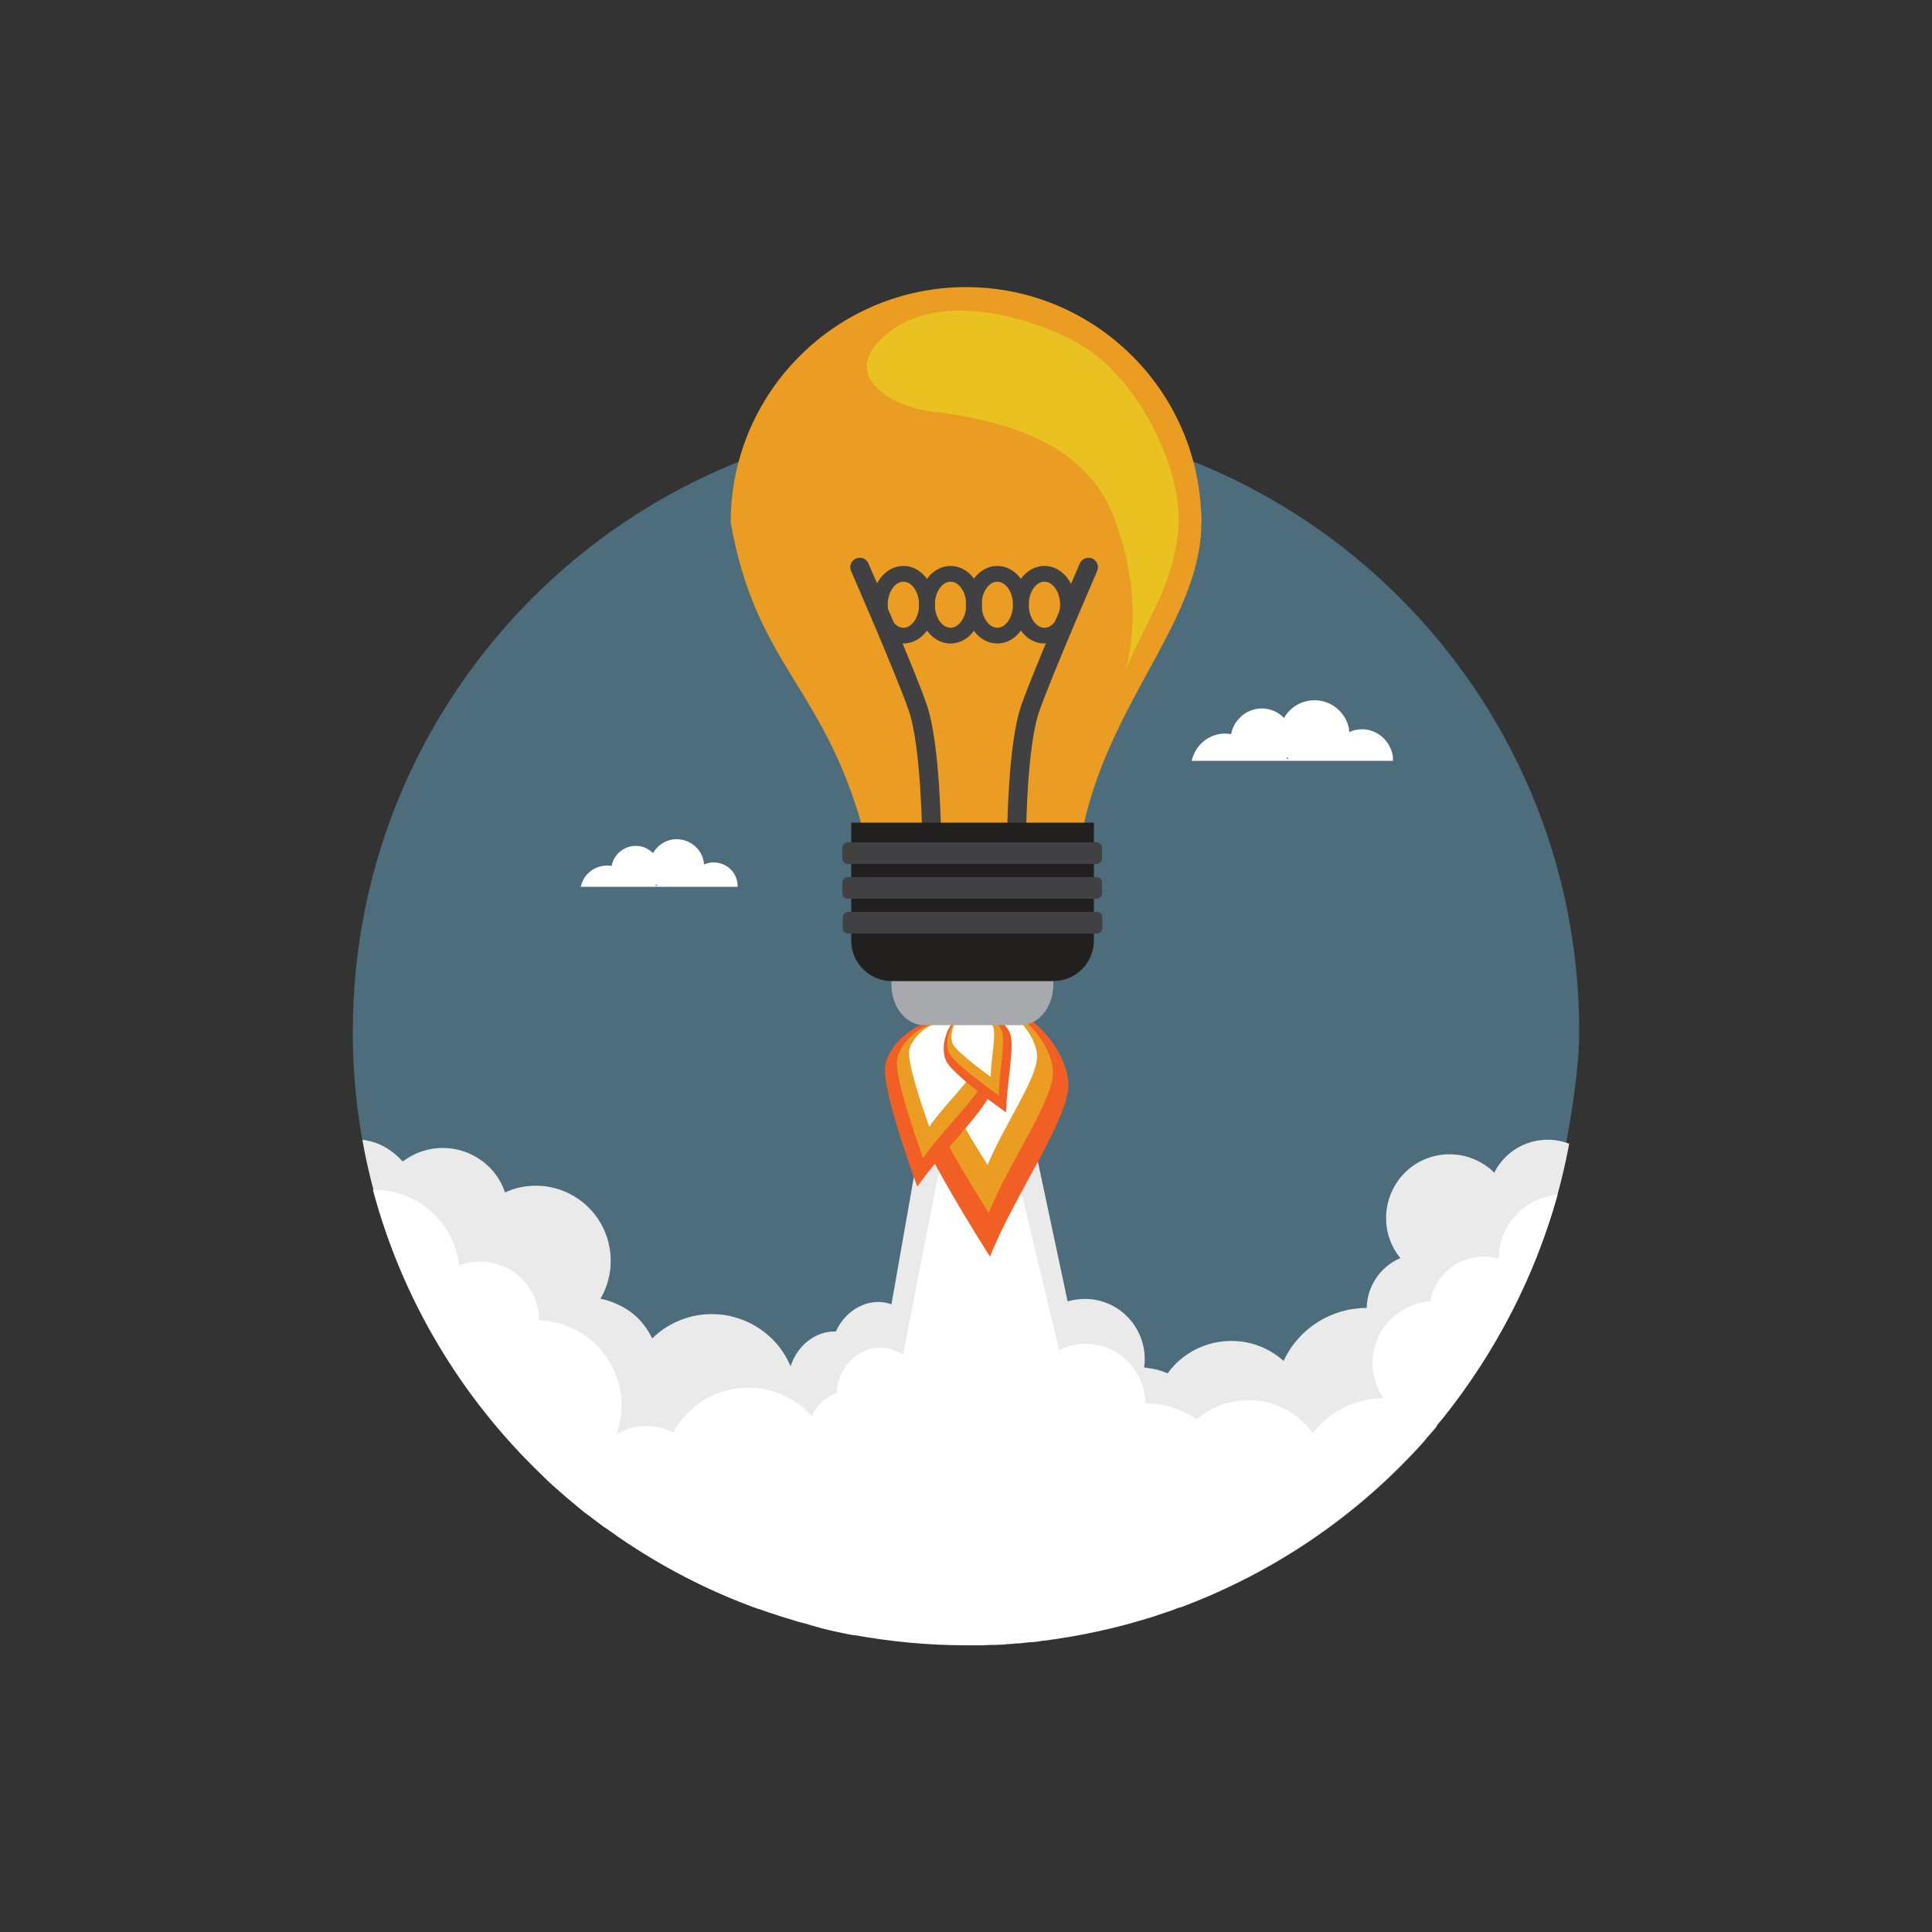 <?xml version="1.0" encoding="utf-8"?>
<!-- Generator: Adobe Illustrator 23.0.3, SVG Export Plug-In . SVG Version: 6.00 Build 0)  -->
<svg version="1.1" id="Camada_1" xmlns="http://www.w3.org/2000/svg" xmlns:xlink="http://www.w3.org/1999/xlink" x="0px" y="0px"
	 viewBox="0 0 500 500" style="enable-background:new 0 0 500 500;" xml:space="preserve">
<rect x="0" y="0" width="500" height="500" fill="#333333" stroke="none"/>
<style type="text/css">
	.st0{fill:#4E6D7C;}
	.st1{fill:#EAEAEA;}
	.st2{fill:#FFFFFF;}
	.st3{fill:#F15F24;}
	.st4{fill:#EB9C23;}
	.st5{fill:none;stroke:#414042;stroke-width:4.9;stroke-linecap:round;stroke-miterlimit:10;}
	.st6{fill:#A7A9AC;}
	.st7{fill:#221F1F;}
	.st8{fill:none;stroke:#414042;stroke-width:4.08;stroke-linecap:round;stroke-miterlimit:10;}
	.st9{fill:#E9C222;}
	.st10{fill:#414042;}
</style>
<title>Asset 4</title>
<g id="Layer_2">
	<g id="Layer_1-2">
		<g id="iniciar">
			<path class="st0" d="M250,108.2c-87.7,0.1-158.8,71.2-158.7,159c0,10.7,1.1,21.3,3.2,31.7c14.8,72.4,80.3,87.4,157,87.4
				c75.8,0,136-16.7,151.5-79.7c2.4-9.9,5.7-27.8,5.7-39.7C408.7,179.2,337.7,108.2,250,108.2z"/>
			<path class="st1" d="M372.7,367.6c0.6-0.8,1.3-1.5,1.9-2.3l1.5-2c0.4-0.6,0.9-1.1,1.3-1.7l0,0c14.5-19.4,24.3-41.8,28.7-65.6
				c-6.4-2.5-13.8-0.4-17.9,5.1c-0.6,0.7-1,1.5-1.5,2.4c-0.5-0.5-1.1-1.1-1.7-1.5c-7.3-5.4-17.5-4-23,3.3
				c-4.5,6.1-4.4,14.4,0.4,20.3c-5.2,2.2-8.6,7.3-8.7,12.9c-9.2,0-17.6,5.3-21.5,13.7c-2.7-2.4-6-4.1-9.6-4.8
				c-7.8-1.5-15.8,1.6-20.4,8c-1.3-0.5-2.7-1-4.1-1.2c-0.7-0.1-1.3-0.2-2-0.3c1.2-8.5-4.7-16.4-13.2-17.6c-2.2-0.3-4.5-0.1-6.6,0.5
				l-14.6-68.6l-19,1.2l-12,68.2l-0.4-0.2c-5.5-1.7-11.4,1.5-14,7.2c-5-0.2-9.9,3.4-11.7,9c-4.7-11.2-17.7-16.5-28.9-11.8
				c-2.6,1.1-4.9,2.6-6.9,4.6c-1.7-3.6-4.5-6.6-8.1-8.4c-1.7-0.9-3.4-1.5-5.3-1.9l0.4-0.7c5-9.5,1.4-21.3-8.1-26.3
				c-5.3-2.8-11.6-3-17-0.5c-3-8.9-12.7-13.6-21.6-10.6c-1.8,0.6-3.4,1.5-4.9,2.6c-1.3-1.5-2.9-2.8-4.7-3.8c-1.8-1-3.7-1.6-5.7-1.8
				c4.5,25.4,15.3,49.4,31.2,69.7l0,0l0.7,0.9l1.9,2.3c0.5,0.6,1,1.2,1.5,1.8c0.2,0.3,0.5,0.6,0.7,0.9l0,0
				c17.8,20.6,40.6,36.4,66.2,45.7c0.3,0,0.6,0,0.9,0c8-0.2,15.1-5,18.2-12.4c1.4,0.2,2.9,0.3,4.3,0.3c11-0.3,20.2-8.3,22.1-19.1
				l2.3-0.1c-1.3,4.9,0.2,10.2,3.8,13.7c-0.5,0.9-0.9,1.8-1.3,2.7c-3,8.4,1.3,17.6,9.7,20.7s17.6-1.3,20.7-9.7
				c1-2.8,1.2-5.8,0.7-8.7l0.2,0.1c5.9,2.1,12.5,0.5,16.7-4.1c2.5,0,5-0.5,7.4-1.3c0,0.1,0,0.2,0,0.3c-1.2,6,0.1,12.3,3.8,17.3
				c24.2-9,45.8-23.7,63-42.9l0,0l0.9-1.1c0.7-0.8,1.3-1.5,2-2.3S372.1,368.3,372.7,367.6z"/>
			<path class="st2" d="M403.1,309.2c-1,0.1-1.9,0.2-2.8,0.5c-7.3,1.9-12.5,8.5-12.4,16.1c-7.5-2.2-15.4,2.2-17.5,9.7
				c-0.1,0.4-0.2,0.9-0.3,1.3c-1,0.1-2,0.2-2.9,0.5c-8.5,2.2-13.7,10.9-11.5,19.4c0.5,1.8,1.2,3.6,2.3,5.1
				c-7.2,0.1-13.9,3.5-18.3,9.1c-6.5-9.2-19.3-11.3-28.4-4.8c-0.5,0.4-1.1,0.8-1.6,1.2c-3.9-2.7-8.6-4.2-13.3-4.1
				c-0.1-8.6-7-15.5-15.6-15.4c-2.3,0-4.6,0.6-6.7,1.6L260,290.5l-14.7,0.9l-11.6,59.2c-2-1.3-4.3-2-6.7-1.8
				c-5.7,0.4-10.1,5.5-10.5,11.7c-2.9,1.1-5.2,3.2-6.4,6c-8.1-9.1-22.1-9.9-31.2-1.7c-1.9,1.7-3.5,3.7-4.7,5.9
				c-4.7-2.4-10.3-2.2-14.7,0.6c4.2-11.5-1.7-24.1-13.2-28.3c-2.2-0.8-4.5-1.2-6.8-1.3c0-8.4-6.8-15.2-15.2-15.2
				c-1.9,0-3.7,0.3-5.5,1c-0.3-2.8-1.2-5.5-2.5-8c-3.9-7.2-11.5-11.7-19.8-11.6c7.5,28.2,22.7,53.7,43.8,73.9l0,0l0.5,0.5l0.1,0.1
				c1.4,1.4,2.9,2.7,4.4,4l0.9,0.8l1.9,1.6l1.1,0.9l1.9,1.6l1.1,0.8c1.3,1,2.7,2,4,3l0.8,0.5l1.9,1.3l0.9,0.7l0,0
				c12.8,8.8,26.8,15.8,41.6,20.5l0,0l0.9,0.3l1.7,0.5l1.3,0.4c0.5,0.2,1,0.3,1.6,0.5l1.6,0.4l1.3,0.4l1.8,0.5l1,0.3l2.1,0.5
				l0.8,0.2l2.4,0.5l0.5,0.1c0.9,0.2,1.8,0.4,2.7,0.5h0.2c9.5,1.7,19.1,2.6,28.7,2.6l0,0c1.1,0,2.2,0,3.3,0h0.9l2.4-0.1l0.9,0
				c0.8,0,1.6-0.1,2.4-0.1l0.8-0.1c0.8,0,1.7-0.1,2.5-0.2l0.7,0l2.7-0.3l0.5,0c1-0.1,1.9-0.2,2.9-0.4h0.3c9.1-1.2,18.1-3.1,26.8-5.8
				l0,0l0.4-0.1c1.5-0.5,3-1,4.5-1.5c0.7-0.2,1.5-0.5,2.2-0.8l2.7-1l2.3-0.9c1-0.4,1.9-0.8,2.9-1.2c1.1-0.5,2.2-1,3.3-1.5l2.1-1l0,0
				c21-9.9,39.5-24.2,54.4-42l0,0c0.3-0.3,0.5-0.6,0.8-0.9l0.6-0.7l0,0C387,350.1,397.2,330.3,403.1,309.2z"/>
			<path class="st2" d="M350.9,188.9c-0.6,0.1-1.2,0.3-1.7,0.6c0-0.3-0.1-0.7-0.1-1c-1-4.9-5.8-8.1-10.7-7.1
				c-2.6,0.5-4.8,2.1-6.1,4.4c-3.1-3.2-8.2-3.3-11.4-0.1c-1.2,1.2-2,2.7-2.3,4.3c-1.1-0.2-2.2-0.2-3.2,0c-3.5,0.7-6.2,3.4-7,6.9
				h52.1c0-0.5,0-1.1-0.1-1.6C359.4,190.8,355.2,188,350.9,188.9C350.9,188.9,350.9,188.9,350.9,188.9z M332.9,196.3l0.2-0.3
				c0.2,0.2,0.4,0.4,0.5,0.6C333.4,196.4,333.1,196.3,332.9,196.3L332.9,196.3z"/>
			<path class="st2" d="M183.6,223.3c-0.5,0.1-0.9,0.2-1.4,0.4c0-0.3-0.1-0.5-0.1-0.8c-0.7-3.8-4.5-6.3-8.3-5.6
				c-2,0.4-3.8,1.7-4.8,3.5c-2.4-2.5-6.4-2.5-8.9-0.1c-0.9,0.9-1.6,2.1-1.8,3.4c-3.7-0.6-7.2,1.7-8,5.4h40.6c0.1-3.4-2.6-6.2-6-6.3
				C184.5,223.2,184,223.2,183.6,223.3z M169.6,229.1l0.2-0.3c0.1,0.2,0.3,0.3,0.4,0.5C170,229.2,169.8,229.1,169.6,229.1
				L169.6,229.1z"/>
			<path class="st3" d="M256.2,325.2c6.3-15.8,20.5-35.7,20.3-44.6s-10.6-21.4-21.9-21.1c-11.4,0.3-21.1,13.1-20.8,22.2
				S256.2,325.2,256.2,325.2z"/>
			<path class="st4" d="M255.9,313.9c5.1-12.9,16.8-29.1,16.6-36.5c-0.2-7.3-8.6-17.5-17.9-17.2c-9.3,0.2-17.2,10.7-17,18.1
				S255.9,313.9,255.9,313.9z"/>
			<path class="st2" d="M255.6,301.5c4-9.9,12.9-22.5,12.8-28.1c-0.1-5.6-6.7-13.5-13.8-13.3c-7.1,0.2-13.3,8.2-13.1,14
				C241.6,279.8,255.6,301.5,255.6,301.5z"/>
			<path class="st3" d="M237.4,307.1c6.4-9.3,18.5-20.2,19.6-26s-3.7-15.4-11.1-16.9s-15.6,5.4-16.8,11.4S237.4,307.1,237.4,307.1z"
				/>
			<path class="st4" d="M238.9,299.7c5.2-7.6,15.1-16.5,16.1-21.2c0.9-4.8-3.1-12.6-9.1-13.8c-6.1-1.2-12.7,4.4-13.7,9.3
				S238.9,299.7,238.9,299.7z"/>
			<path class="st2" d="M240.5,291.6c4-5.9,11.6-12.7,12.4-16.4c0.7-3.7-2.4-9.7-7-10.6s-9.8,3.4-10.6,7.2
				C234.6,275.5,240.5,291.6,240.5,291.6z"/>
			<path class="st3" d="M260.4,287.9c0-7.2,2.4-17.2,0.9-20.7s-7.5-6.7-11.9-4.8s-6.2,8.5-4.6,12C246.2,278,260.4,287.9,260.4,287.9
				z"/>
			<path class="st4" d="M258.5,283.5c0-5.9,1.9-14.1,0.7-16.9c-1.2-2.8-6.2-5.5-9.8-3.9s-5.1,6.9-3.8,9.8S258.5,283.5,258.5,283.5z"
				/>
			<path class="st2" d="M256.4,278.7c0-4.5,1.5-10.8,0.6-13c-1-2.2-4.7-4.2-7.5-3s-3.9,5.3-2.9,7.5S256.4,278.7,256.4,278.7z"/>
			<path class="st4" d="M310.9,135.2c-31.7,42-43.4,5.7-60.9,5.8c-9.2,0.1-15.9,37.8-60.9-5.8c0-33.6,27.3-60.9,60.9-60.9
				S310.9,101.6,310.9,135.2z"/>
			<path class="st4" d="M189.1,135.2c6.7,38,25,42.6,35,82.4c21.7,14.5,20.1,11.1,55.1,2.9c5-36.6,31.7-58.6,31.7-85.2
				C312.6,95.4,194.1,103.2,189.1,135.2z"/>
			<path class="st5" d="M222.5,146.8c0,0,11.6,26.5,15,36.3c3.4,9.8,3.6,33.3,3.6,33.3"/>
			<path class="st5" d="M281.7,146.8c0,0-11.5,26.5-15,36.3c-3.5,9.8-3.6,33.3-3.6,33.3"/>
			<path class="st6" d="M230.7,236v18.8c0,5.8,3.8,10.5,8.4,10.5h25.1c4.6,0,8.4-4.7,8.4-10.5V236H230.7z"/>
			<path class="st7" d="M220.3,212.9v30.5c0,5.8,4.7,10.5,10.5,10.5h41.8c5.8,0,10.5-4.7,10.5-10.5v-30.5H220.3z"/>
			<path class="st8" d="M239.9,156.5c0,4.4-2.7,8-6.1,8s-6.1-3.6-6.1-8c0-4.4,2.7-8,6.1-8S239.9,152.1,239.9,156.5z"/>
			<path class="st8" d="M252.1,156.5c0,4.4-2.7,8-6.1,8s-6.1-3.6-6.1-8c0-4.4,2.7-8,6.1-8S252.1,152.1,252.1,156.5z"/>
			<path class="st8" d="M264.2,156.5c0,4.4-2.7,8-6.1,8c-3.4,0-6.1-3.6-6.1-8c0-4.4,2.7-8,6.1-8
				C261.5,148.5,264.2,152.1,264.2,156.5z"/>
			<path class="st8" d="M276.4,156.5c0,4.4-2.7,8-6.1,8s-6.1-3.6-6.1-8c0-4.4,2.7-8,6.1-8C273.7,148.5,276.4,152.1,276.4,156.5z"/>
			<path class="st9" d="M230.7,85.5c15-11.1,41.8-1.7,51.8,5.6c13.8,10,24,32.2,22.4,46.5s-7.7,21.9-13.3,35.2
				c-2,4.7,6.8-14.4-3.9-40.3c-8-19.3-31.2-24.2-46.6-26C230.3,105.2,215.8,96.5,230.7,85.5z"/>
			<path class="st10" d="M285.2,222.1c0,0.8-0.6,1.5-1.4,1.5h-64.4c-0.8,0-1.4-0.7-1.4-1.5v-2.6c0-0.8,0.6-1.5,1.4-1.5h64.4
				c0.8,0,1.5,0.7,1.4,1.5c0,0,0,0,0,0L285.2,222.1z"/>
			<path class="st10" d="M285.2,231.1c0,0.8-0.6,1.5-1.4,1.5c0,0,0,0,0,0h-64.4c-0.8,0-1.5-0.7-1.4-1.5c0,0,0,0,0,0v-2.6
				c0-0.8,0.6-1.5,1.4-1.5c0,0,0,0,0,0h64.4c0.8,0,1.5,0.7,1.4,1.5c0,0,0,0,0,0L285.2,231.1z"/>
			<path class="st10" d="M285.3,240.1c0,0.8-0.6,1.5-1.4,1.5c0,0,0,0,0,0h-64.4c-0.8,0-1.5-0.7-1.4-1.5c0,0,0,0,0,0v-2.6
				c0-0.8,0.6-1.5,1.4-1.5c0,0,0,0,0,0h64.4c0.8,0,1.5,0.7,1.4,1.5c0,0,0,0,0,0V240.1z"/>
		</g>
	</g>
</g>
</svg>
